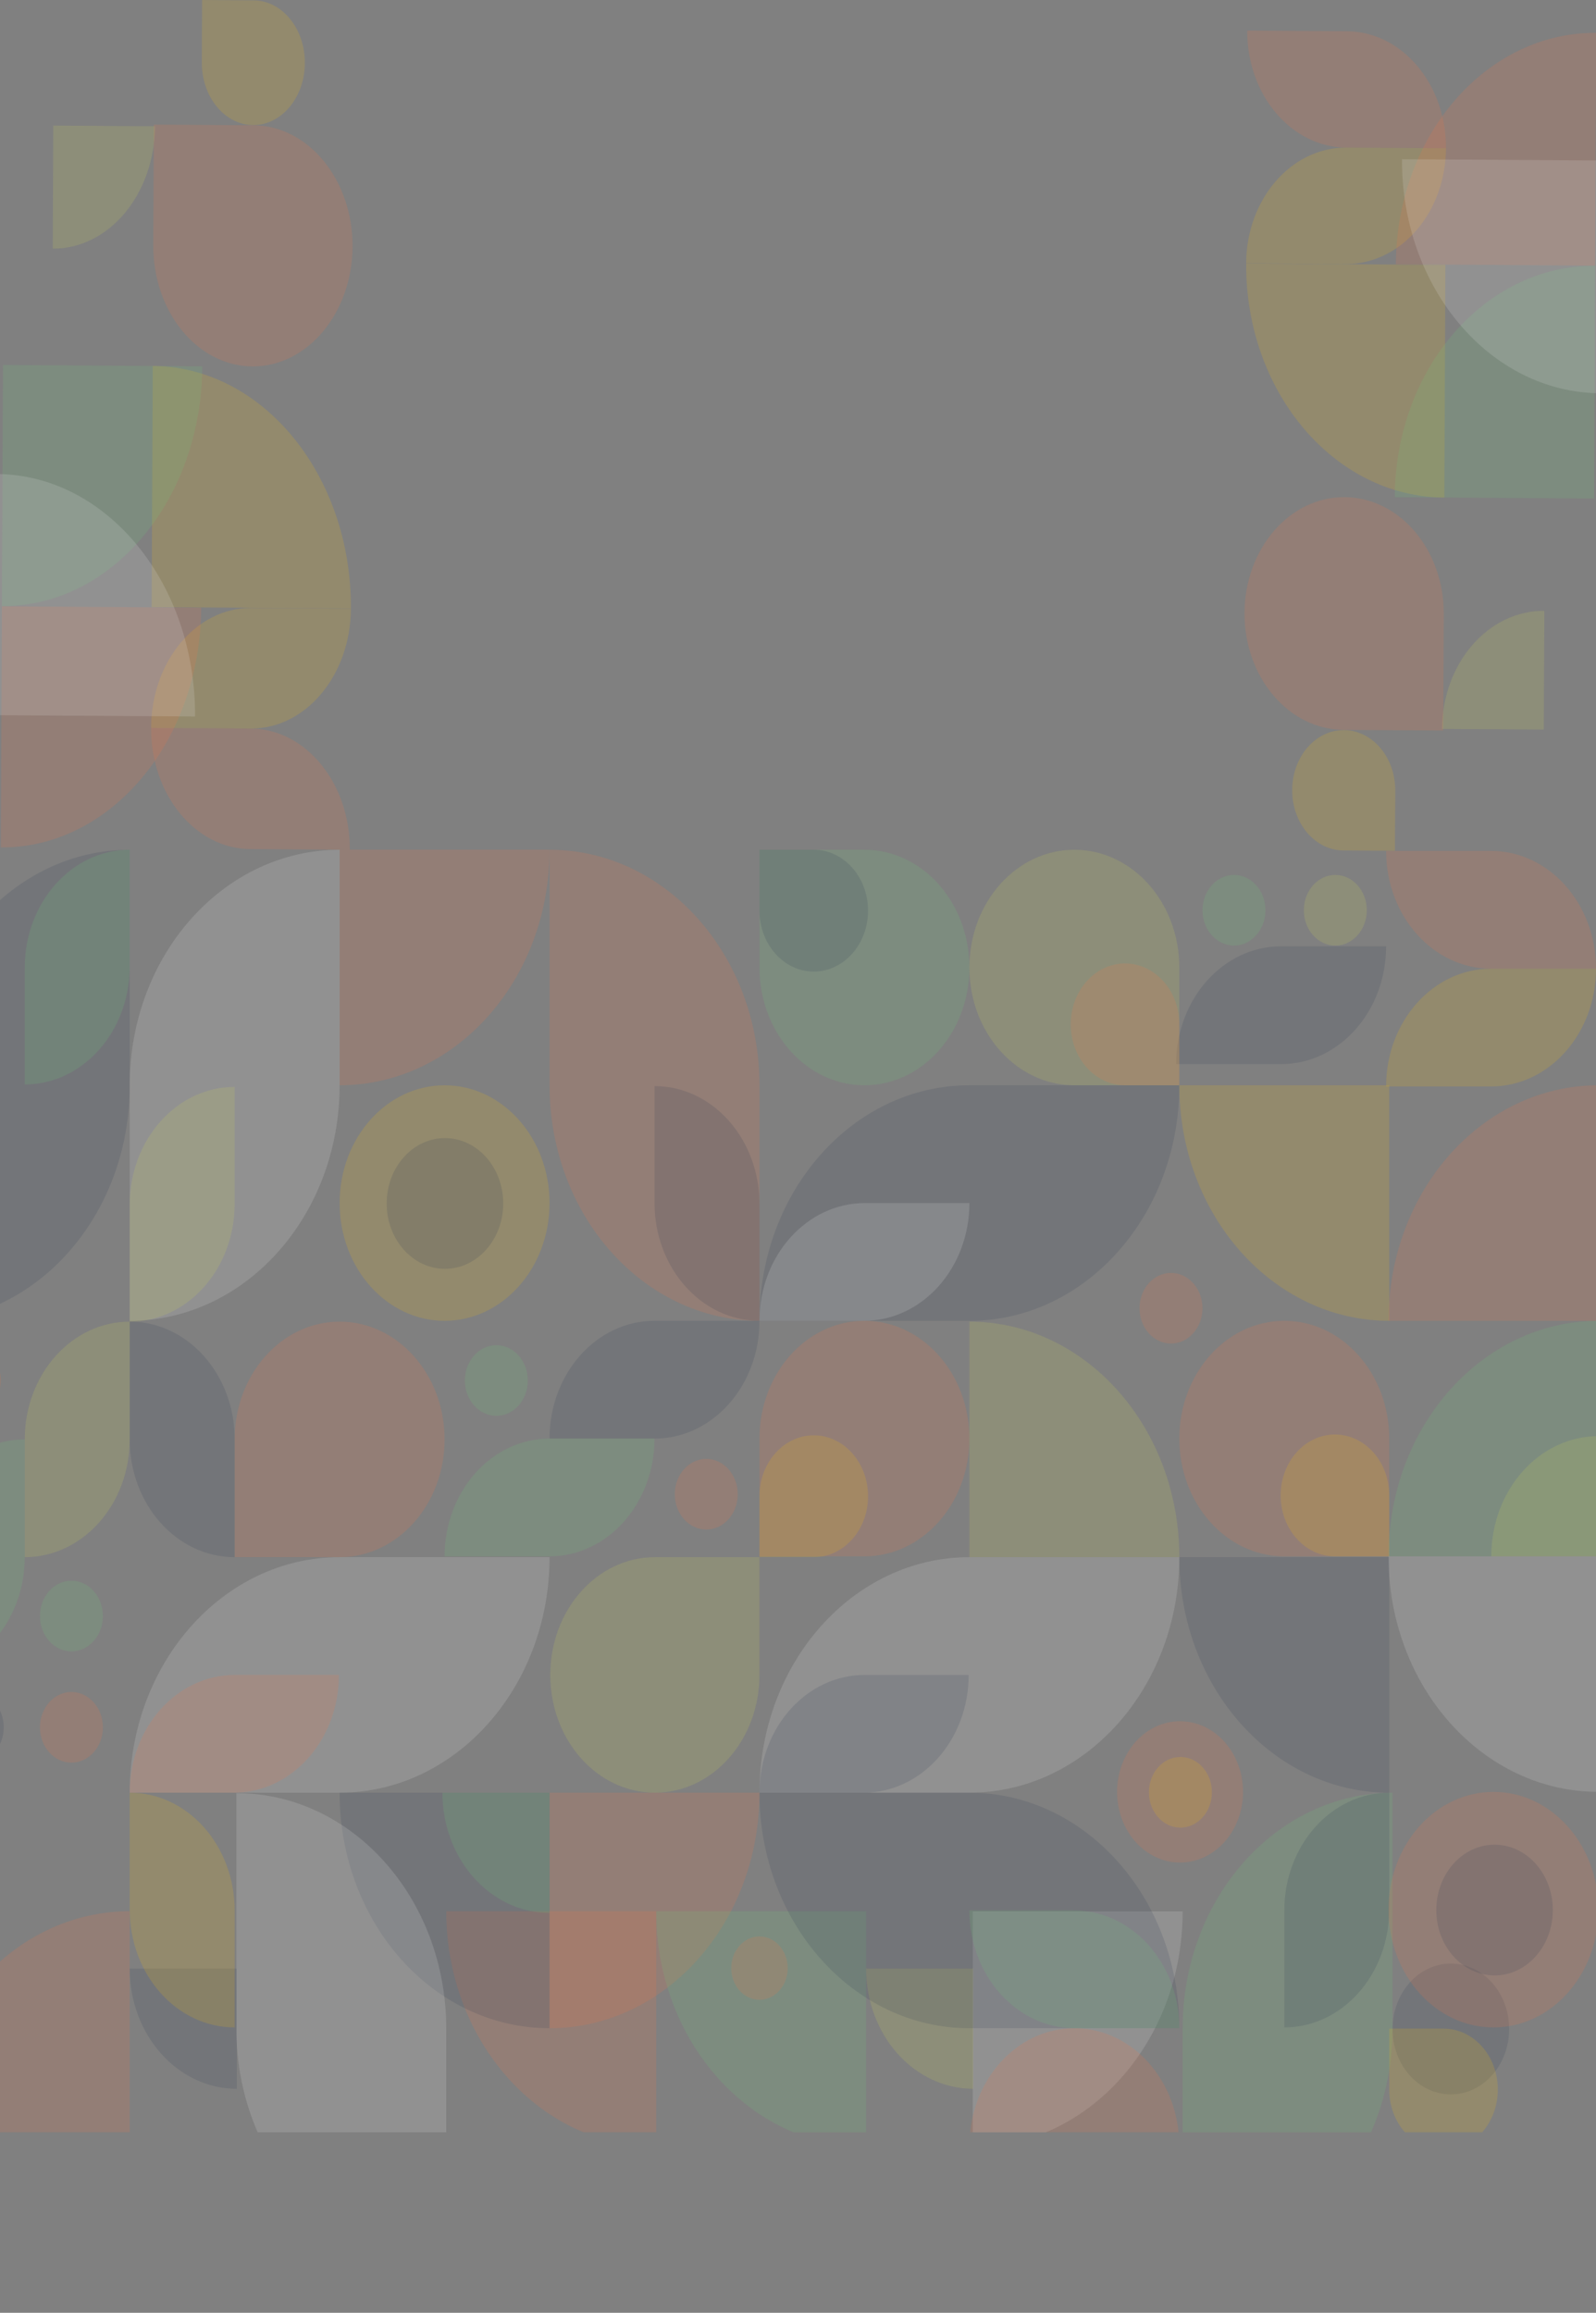 <svg width="1512" height="2191" viewBox="0 0 1512 2191" fill="none" xmlns="http://www.w3.org/2000/svg">
<rect x="0" y="0" width="1512" height="2191" fill="#808080" stroke="none"/>
<path d="M1368.31 471.372C1264.05 470.704 1179.98 371.448 1180.55 249.679L1369.34 250.887L1368.31 471.372Z" fill="#FFC700" fill-opacity="0.15"/>
<path d="M1369.86 140.45L1275.47 139.846C1223.33 139.512 1180.84 188.599 1180.55 249.484L1274.95 250.088C1327.08 250.422 1369.58 201.335 1369.86 140.45Z" fill="#FFC700" fill-opacity="0.15"/>
<path d="M1369.86 140.45L1275.47 139.846C1223.33 139.512 1181.3 89.885 1181.58 29L1275.98 29.604C1328.12 29.937 1370.15 79.565 1369.86 140.45Z" fill="#FF743C" fill-opacity="0.15"/>
<path d="M1367.8 581.808C1368.08 520.924 1326.05 471.296 1273.91 470.962C1221.78 470.629 1179.29 519.716 1179 580.601C1178.72 641.485 1220.75 691.113 1272.88 691.447L1367.28 692.051L1367.8 581.808Z" fill="#FF743C" fill-opacity="0.15"/>
<path d="M1321.82 748.977C1321.97 717.486 1300.23 691.816 1273.26 691.644C1246.29 691.471 1224.31 716.861 1224.17 748.352C1224.02 779.846 1245.76 805.515 1272.73 805.688L1321.55 806L1321.82 748.977Z" fill="#FFC700" fill-opacity="0.15"/>
<path d="M1322.4 250.392C1322.97 128.623 1407.96 30.448 1512.22 31.115L1511.19 251.6L1322.4 250.392Z" fill="#FF743C" fill-opacity="0.15"/>
<path d="M1321.36 471.071C1321.93 349.3 1406.92 251.127 1511.19 251.794L1510.16 472.279L1321.36 471.071Z" fill="#6ED47C" fill-opacity="0.15"/>
<path d="M1366.18 690.552C1366.47 628.406 1409.84 578.304 1463.06 578.645L1462.53 691.168L1366.18 690.552Z" fill="#D5E155" fill-opacity="0.15"/>
<path d="M1515.97 372.547C1411.7 371.88 1327.64 272.624 1328.21 150.854L1517 152.062L1515.97 372.547Z" fill="#F0F1F1" fill-opacity="0.15"/>
<path d="M144.688 346.687C248.955 347.378 333.019 450.211 332.449 576.369L143.655 575.117L144.688 346.687Z" fill="#FFC700" fill-opacity="0.15"/>
<path d="M143.138 689.534L237.535 690.16C289.668 690.505 332.163 639.649 332.448 576.57L238.051 575.945C185.918 575.599 143.423 626.455 143.138 689.534Z" fill="#FFC700" fill-opacity="0.15"/>
<path d="M143.138 689.534L237.535 690.16C289.668 690.505 331.7 741.921 331.415 805L237.018 804.374C184.885 804.029 142.853 752.613 143.138 689.534Z" fill="#FF743C" fill-opacity="0.15"/>
<path d="M145.205 232.271C144.92 295.349 186.952 346.766 239.085 347.111C291.219 347.457 333.713 296.601 333.999 233.522C334.284 170.443 292.251 119.027 240.118 118.681L145.721 118.056L145.205 232.271Z" fill="#FF743C" fill-opacity="0.15"/>
<path d="M191.181 59.078C191.033 91.704 212.774 118.298 239.741 118.477C266.706 118.656 288.685 92.351 288.833 59.725C288.98 27.097 267.24 0.502 240.275 0.324L191.448 0L191.181 59.078Z" fill="#FFC700" fill-opacity="0.15"/>
<path d="M190.603 575.63C190.033 701.787 105.044 803.5 0.777 802.809L1.809 574.379L190.603 575.63Z" fill="#FF743C" fill-opacity="0.15"/>
<path d="M191.636 346.998C191.066 473.158 106.077 574.868 1.81 574.177L2.843 345.747L191.636 346.998Z" fill="#6ED47C" fill-opacity="0.15"/>
<path d="M146.819 119.609C146.528 183.994 103.156 235.901 49.942 235.548L50.469 118.97L146.819 119.609Z" fill="#D5E155" fill-opacity="0.15"/>
<path d="M-2.968 449.073C101.299 449.764 185.364 552.597 184.794 678.754L-4 677.503L-2.968 449.073Z" fill="#F0F1F1" fill-opacity="0.15"/>
<g clip-path="url(#clip0_13_2)">
<path d="M719.5 1698.29C719.5 1821.52 630.46 1921.42 520.625 1921.42V1698.29H719.5Z" fill="#FF743C" fill-opacity="0.15"/>
<path d="M621.641 2033.7C511.806 2033.7 422.766 1933.8 422.766 1810.57H621.641V2033.7Z" fill="#FF743C" fill-opacity="0.15"/>
<path d="M1120.41 1810.76C1120.41 1933.99 1031.37 2033.89 921.532 2033.89V1810.76H1120.41Z" fill="#F0F1F1" fill-opacity="0.15"/>
<path d="M-76 2033.7C-76 1910.47 13.039 1810.57 122.875 1810.57V2033.7H-76Z" fill="#FF743C" fill-opacity="0.15"/>
<path d="M1316.12 1251.26C1206.29 1251.26 1117.25 1151.36 1117.25 1028.13H1316.12V1251.26Z" fill="#FFC700" fill-opacity="0.15"/>
<path d="M1316.12 1698.29C1206.29 1698.29 1117.25 1598.39 1117.25 1475.16H1316.12V1698.29Z" fill="#2D3652" fill-opacity="0.15"/>
<path d="M918.375 1252.03C1028.21 1252.03 1117.25 1351.93 1117.25 1475.16H918.375V1252.03Z" fill="#D5E155" fill-opacity="0.15"/>
<path d="M520.625 805C520.625 928.231 431.585 1028.13 321.75 1028.13V805H520.625Z" fill="#FF743C" fill-opacity="0.15"/>
<path d="M520.625 1921.42C410.788 1921.42 321.75 1821.52 321.75 1698.29H520.625V1921.42Z" fill="#2D3652" fill-opacity="0.15"/>
<path d="M520.625 1812.17C464.57 1812.17 419.13 1761.18 419.13 1698.29H520.625V1812.17Z" fill="#6ED47C" fill-opacity="0.15"/>
<path d="M224.37 1978.79C168.316 1978.79 122.875 1927.81 122.875 1864.92H224.37V1978.79Z" fill="#2D3652" fill-opacity="0.15"/>
<path d="M820.516 2033.7C710.679 2033.7 621.641 1933.8 621.641 1810.57H820.516V2033.7Z" fill="#6ED47C" fill-opacity="0.15"/>
<path d="M922.01 1978.79C865.955 1978.79 820.516 1927.81 820.516 1864.92H922.01V1978.79Z" fill="#D5E155" fill-opacity="0.15"/>
<path d="M122.875 1252.03V1363.6C122.875 1425.21 78.355 1475.16 23.438 1475.16L23.438 1363.6C23.438 1301.98 67.957 1252.03 122.875 1252.03Z" fill="#D5E155" fill-opacity="0.15"/>
<path d="M222.312 1475.16V1363.6C222.312 1301.98 177.792 1252.03 122.875 1252.03V1363.6C122.875 1425.21 167.395 1475.16 222.312 1475.16Z" fill="#2D3652" fill-opacity="0.15"/>
<path d="M1313.14 896.484H1213.7C1158.79 896.484 1114.27 946.434 1114.27 1008.05H1213.7C1268.62 1008.05 1313.14 958.099 1313.14 896.484Z" fill="#2D3652" fill-opacity="0.15"/>
<path d="M23.438 1363.6V1475.16C23.438 1536.78 -21.082 1586.73 -76 1586.73V1475.16C-76 1413.55 -31.48 1363.6 23.438 1363.6Z" fill="#6ED47C" fill-opacity="0.15"/>
<path d="M1512.02 917.681H1412.58C1357.66 917.681 1313.14 967.631 1313.14 1029.25H1412.58C1467.5 1029.25 1512.02 979.297 1512.02 917.681Z" fill="#FFC700" fill-opacity="0.15"/>
<path d="M1512.02 917.681H1412.58C1357.66 917.681 1313.14 867.732 1313.14 806.116H1412.58C1467.5 806.116 1512.02 856.065 1512.02 917.681Z" fill="#FF743C" fill-opacity="0.15"/>
<path d="M520.625 1362.83H620.062C674.98 1362.83 719.5 1312.88 719.5 1251.26H620.062C565.145 1251.26 520.625 1301.21 520.625 1362.83Z" fill="#2D3652" fill-opacity="0.15"/>
<path d="M421.188 1474.39H520.625C575.542 1474.39 620.062 1424.44 620.062 1362.83H520.625C465.708 1362.83 421.188 1412.78 421.188 1474.39Z" fill="#6ED47C" fill-opacity="0.15"/>
<path d="M520.625 805V1028.13C520.625 1151.36 609.665 1251.26 719.5 1251.26V1028.13C719.5 904.9 630.46 805 520.625 805Z" fill="#FF743C" fill-opacity="0.15"/>
<path d="M620.062 1028.9V1139.52C620.062 1201.23 664.583 1251.26 719.5 1251.26V1140.64C719.5 1078.93 674.98 1028.9 620.062 1028.9Z" fill="#2D3652" fill-opacity="0.15"/>
<path d="M-76 1252.03V1028.52C-76 905.072 13.039 805 122.875 805V1028.52C122.875 1151.96 33.836 1252.03 -76 1252.03Z" fill="#2D3652" fill-opacity="0.15"/>
<path d="M23.438 1027.36L23.438 916.743C23.438 855.03 67.957 805 122.875 805V915.619C122.875 977.334 78.355 1027.36 23.438 1027.36Z" fill="#6ED47C" fill-opacity="0.15"/>
<path d="M422.766 2144.97V1921.84C422.766 1798.61 333.725 1698.7 223.891 1698.7L223.891 1921.84C223.891 2045.07 312.931 2144.97 422.766 2144.97Z" fill="#F0F1F1" fill-opacity="0.15"/>
<path d="M222.312 1920.65V1810.04C222.312 1748.32 177.792 1698.29 122.875 1698.29L122.875 1808.91C122.875 1870.63 167.395 1920.65 222.312 1920.65Z" fill="#FFC700" fill-opacity="0.15"/>
<path d="M321.75 805V1028.13C321.75 1151.36 232.71 1251.26 122.875 1251.26V1028.13C122.875 904.9 211.915 805 321.75 805Z" fill="#F0F1F1" fill-opacity="0.15"/>
<path d="M222.312 1029.67V1140.29C222.312 1202 177.792 1252.03 122.875 1252.03V1141.41C122.875 1079.7 167.395 1029.67 222.312 1029.67Z" fill="#D5E155" fill-opacity="0.15"/>
<path d="M1117.25 1028.13H918.375C808.54 1028.13 719.5 1128.03 719.5 1251.26H918.375C1028.21 1251.26 1117.25 1151.36 1117.25 1028.13Z" fill="#2D3652" fill-opacity="0.15"/>
<path d="M918.375 1139.7H819.44C764.245 1139.7 719.5 1189.65 719.5 1251.26H818.435C873.632 1251.26 918.375 1201.31 918.375 1139.7Z" fill="#F0F1F1" fill-opacity="0.15"/>
<path d="M1117.25 1475.16H918.375C808.54 1475.16 719.5 1575.06 719.5 1698.29H918.375C1028.21 1698.29 1117.25 1598.39 1117.25 1475.16Z" fill="#F0F1F1" fill-opacity="0.15"/>
<path d="M917.689 1586.73H819.096C764.091 1586.73 719.5 1636.68 719.5 1698.29H818.094C873.1 1698.29 917.689 1648.34 917.689 1586.73Z" fill="#2D3652" fill-opacity="0.15"/>
<path d="M520.625 1475.16H321.75C211.915 1475.16 122.875 1575.06 122.875 1698.29H321.75C431.585 1698.29 520.625 1598.39 520.625 1475.16Z" fill="#F0F1F1" fill-opacity="0.15"/>
<path d="M321.064 1586.73H222.471C167.466 1586.73 122.875 1636.68 122.875 1698.29H221.469C276.475 1698.29 321.064 1648.34 321.064 1586.73Z" fill="#FF743C" fill-opacity="0.15"/>
<path d="M719.5 1698.29H918.375C1028.21 1698.29 1117.25 1798.19 1117.25 1921.42H918.375C808.54 1921.42 719.5 1821.52 719.5 1698.29Z" fill="#2D3652" fill-opacity="0.15"/>
<path d="M918.375 1809.86H1017.31C1072.5 1809.86 1117.25 1859.81 1117.25 1921.42H1018.32C963.118 1921.42 918.375 1871.47 918.375 1809.86Z" fill="#6ED47C" fill-opacity="0.15"/>
<path d="M1120.41 2144.57V1921.44C1120.41 1798.21 1209.45 1698.31 1319.28 1698.31V1921.44C1319.28 2044.67 1230.24 2144.57 1120.41 2144.57Z" fill="#6ED47C" fill-opacity="0.15"/>
<path d="M1216.69 1920.65V1810.03C1216.69 1748.32 1261.21 1698.29 1316.12 1698.29V1808.91C1316.12 1870.63 1271.6 1920.65 1216.69 1920.65Z" fill="#2D3652" fill-opacity="0.15"/>
<path d="M1058.27 1697.52C1058.27 1660.55 1084.98 1630.58 1117.94 1630.58C1150.89 1630.58 1177.6 1660.55 1177.6 1697.52C1177.6 1734.49 1150.89 1764.46 1117.94 1764.46C1084.98 1764.46 1058.27 1734.49 1058.27 1697.52Z" fill="#FF743C" fill-opacity="0.15"/>
<path d="M1088.45 1697.91C1088.45 1679.42 1101.8 1664.44 1118.28 1664.44C1134.75 1664.44 1148.11 1679.42 1148.11 1697.91C1148.11 1716.39 1134.75 1731.38 1118.28 1731.38C1101.8 1731.38 1088.45 1716.39 1088.45 1697.91Z" fill="#FFC700" fill-opacity="0.15"/>
<path d="M639.264 1415.53C639.264 1397.05 652.621 1382.06 669.095 1382.06C685.57 1382.06 698.927 1397.05 698.927 1415.53C698.927 1434.02 685.57 1449 669.095 1449C652.621 1449 639.264 1434.02 639.264 1415.53Z" fill="#FF743C" fill-opacity="0.15"/>
<path d="M440.389 1307.81C440.389 1289.33 453.746 1274.34 470.22 1274.34C486.695 1274.34 500.052 1289.33 500.052 1307.81C500.052 1326.3 486.695 1341.28 470.22 1341.28C453.746 1341.28 440.389 1326.3 440.389 1307.81Z" fill="#6ED47C" fill-opacity="0.15"/>
<path d="M1139.2 862.322C1139.2 843.838 1152.55 828.852 1169.03 828.852C1185.5 828.852 1198.86 843.838 1198.86 862.322C1198.86 880.806 1185.5 895.791 1169.03 895.791C1152.55 895.791 1139.2 880.806 1139.2 862.322Z" fill="#6ED47C" fill-opacity="0.15"/>
<path d="M1235.2 862.322C1235.2 843.838 1248.56 828.852 1265.03 828.852C1281.51 828.852 1294.87 843.838 1294.87 862.322C1294.87 880.806 1281.51 895.791 1265.03 895.791C1248.56 895.791 1235.2 880.806 1235.2 862.322Z" fill="#D5E155" fill-opacity="0.15"/>
<path d="M97.501 1636.36C97.501 1654.84 84.145 1669.82 67.67 1669.82C51.194 1669.82 37.838 1654.84 37.838 1636.36C37.838 1617.87 51.194 1602.89 67.67 1602.89C84.145 1602.89 97.501 1617.87 97.501 1636.36Z" fill="#FF743C" fill-opacity="0.15"/>
<path d="M3.55 1636.36C3.55 1654.84 -9.806 1669.82 -26.282 1669.82C-42.757 1669.82 -56.113 1654.84 -56.113 1636.36C-56.113 1617.87 -42.757 1602.89 -26.282 1602.89C-9.806 1602.89 3.55 1617.87 3.55 1636.36Z" fill="#2D3652" fill-opacity="0.15"/>
<path d="M97.501 1530.95C97.501 1549.43 84.145 1564.41 67.67 1564.41C51.194 1564.41 37.838 1549.43 37.838 1530.95C37.838 1512.46 51.194 1497.48 67.67 1497.48C84.145 1497.48 97.501 1512.46 97.501 1530.95Z" fill="#6ED47C" fill-opacity="0.15"/>
<path d="M1079.53 1239.34C1079.53 1220.85 1092.89 1205.87 1109.36 1205.87C1125.84 1205.87 1139.19 1220.85 1139.19 1239.34C1139.19 1257.82 1125.84 1272.81 1109.36 1272.81C1092.89 1272.81 1079.53 1257.82 1079.53 1239.34Z" fill="#FF743C" fill-opacity="0.15"/>
<path d="M692.755 1864.49C692.755 1847.91 704.729 1834.48 719.5 1834.48C734.271 1834.48 746.245 1847.91 746.245 1864.49C746.245 1881.06 734.271 1894.49 719.5 1894.49C704.729 1894.49 692.755 1881.06 692.755 1864.49Z" fill="#FF743C" fill-opacity="0.15"/>
<path d="M-52.684 1307.43C-52.684 1290.86 -40.709 1277.42 -25.938 1277.42C-11.167 1277.42 0.807 1290.86 0.807 1307.43C0.807 1324 -11.167 1337.44 -25.938 1337.44C-40.709 1337.44 -52.684 1324 -52.684 1307.43Z" fill="#FF743C" fill-opacity="0.15"/>
<path d="M719.5 1362.83C719.5 1301.21 764.02 1251.26 818.938 1251.26C873.855 1251.26 918.375 1301.21 918.375 1362.83C918.375 1424.44 873.855 1474.39 818.938 1474.39H719.5V1362.83Z" fill="#FF743C" fill-opacity="0.15"/>
<path d="M719.5 1417.45C719.5 1385.58 742.527 1359.75 770.934 1359.75C799.339 1359.75 822.366 1385.58 822.366 1417.45C822.366 1449.33 799.339 1475.16 770.934 1475.16H719.5V1417.45Z" fill="#FFC700" fill-opacity="0.15"/>
<path d="M1316.12 1362.83C1316.12 1301.21 1271.6 1251.26 1216.69 1251.26C1161.77 1251.26 1117.25 1301.21 1117.25 1362.83C1117.25 1424.44 1161.77 1474.39 1216.69 1474.39H1316.12V1362.83Z" fill="#FF743C" fill-opacity="0.15"/>
<path d="M1316.12 1416.69C1316.12 1384.82 1293.1 1358.98 1264.69 1358.98C1236.29 1358.98 1213.26 1384.82 1213.26 1416.69C1213.26 1448.56 1236.29 1474.39 1264.69 1474.39H1316.12V1416.69Z" fill="#FFC700" fill-opacity="0.15"/>
<path d="M1117.25 916.565C1117.25 854.95 1072.73 805 1017.81 805C962.895 805 918.375 854.95 918.375 916.565C918.375 978.181 962.895 1028.13 1017.81 1028.13H1117.25V916.565Z" fill="#D5E155" fill-opacity="0.15"/>
<path d="M1117.25 970.424C1117.25 938.555 1094.22 912.719 1065.82 912.719C1037.41 912.719 1014.38 938.555 1014.38 970.424C1014.38 1002.3 1037.41 1028.13 1065.82 1028.13H1117.25V970.424Z" fill="#FF743C" fill-opacity="0.15"/>
<path d="M719.5 916.565C719.5 978.181 764.02 1028.13 818.938 1028.13C873.855 1028.13 918.375 978.181 918.375 916.565C918.375 854.95 873.855 805 818.938 805H719.5V916.565Z" fill="#6ED47C" fill-opacity="0.15"/>
<path d="M719.5 862.707C719.5 894.577 742.527 920.413 770.934 920.413C799.339 920.413 822.366 894.577 822.366 862.707C822.366 830.836 799.339 805 770.934 805H719.5V862.707Z" fill="#2D3652" fill-opacity="0.15"/>
<path d="M321.75 1139.7C321.75 1078.08 366.27 1028.13 421.188 1028.13C476.105 1028.13 520.625 1078.08 520.625 1139.7C520.625 1201.31 476.105 1251.26 421.188 1251.26C366.27 1251.26 321.75 1201.31 321.75 1139.7Z" fill="#FFC700" fill-opacity="0.15"/>
<path d="M366.326 1140.08C366.326 1105.87 391.043 1078.14 421.531 1078.14C452.019 1078.14 476.736 1105.87 476.736 1140.08C476.736 1174.29 452.019 1202.02 421.531 1202.02C391.043 1202.02 366.326 1174.29 366.326 1140.08Z" fill="#2D3652" fill-opacity="0.15"/>
<path d="M918.375 2032.99C918.375 1971.37 962.895 1921.42 1017.81 1921.42C1072.73 1921.42 1117.25 1971.37 1117.25 2032.99C1117.25 2094.6 1072.73 2144.55 1017.81 2144.55C962.895 2144.55 918.375 2094.6 918.375 2032.99Z" fill="#FF743C" fill-opacity="0.15"/>
<path d="M1319.28 1922.13C1319.28 1887.93 1344 1860.19 1374.49 1860.19C1404.97 1860.19 1429.69 1887.93 1429.69 1922.13C1429.69 1956.34 1404.97 1984.07 1374.49 1984.07C1344 1984.07 1319.28 1956.34 1319.28 1922.13Z" fill="#2D3652" fill-opacity="0.15"/>
<path d="M719.5 1586.73C719.5 1648.34 675.134 1698.29 620.406 1698.29C565.678 1698.29 521.311 1648.34 521.311 1586.73C521.311 1525.11 565.678 1475.16 620.406 1475.16H719.5V1586.73Z" fill="#D5E155" fill-opacity="0.15"/>
<path d="M321.75 1475.16C376.667 1475.16 421.188 1425.21 421.188 1363.6C421.188 1301.98 376.667 1252.03 321.75 1252.03C266.833 1252.03 222.312 1301.98 222.312 1363.6V1475.16H321.75Z" fill="#FF743C" fill-opacity="0.15"/>
<path d="M1315.44 1251.26C1315.44 1128.03 1404.48 1028.13 1514.31 1028.13V1251.26H1315.44Z" fill="#FF743C" fill-opacity="0.15"/>
<path d="M1514.31 1697.52C1404.48 1697.52 1315.44 1597.62 1315.44 1474.39H1514.31V1697.52Z" fill="#F0F1F1" fill-opacity="0.15"/>
<path d="M1315.44 1474.39C1315.44 1351.16 1404.48 1251.26 1514.31 1251.26V1474.39H1315.44Z" fill="#6ED47C" fill-opacity="0.15"/>
<path d="M1412.82 1474.39C1412.82 1411.5 1458.26 1360.52 1514.31 1360.52V1474.39H1412.82Z" fill="#D5E155" fill-opacity="0.15"/>
<path d="M1316.12 1979.48C1316.12 2011.35 1339.15 2037.18 1367.56 2037.18C1395.96 2037.18 1418.99 2011.35 1418.99 1979.48C1418.99 1947.61 1395.96 1921.77 1367.56 1921.77H1316.12V1979.48Z" fill="#FFC700" fill-opacity="0.15"/>
<path d="M1414.88 1697.52C1469.79 1697.52 1514.31 1747.47 1514.31 1809.09C1514.31 1870.7 1469.79 1920.65 1414.88 1920.65C1359.96 1920.65 1315.44 1870.7 1315.44 1809.09C1315.44 1747.47 1359.96 1697.52 1414.88 1697.52Z" fill="#FF743C" fill-opacity="0.15"/>
<path d="M1415.91 1747.54C1446.39 1747.54 1471.11 1775.27 1471.11 1809.47C1471.11 1843.68 1446.39 1871.41 1415.91 1871.41C1385.42 1871.41 1360.7 1843.68 1360.7 1809.47C1360.7 1775.27 1385.42 1747.54 1415.91 1747.54Z" fill="#2D3652" fill-opacity="0.15"/>
</g>
<defs>
<clipPath id="clip0_13_2">
<rect width="1591" height="1215" fill="white" transform="translate(-76 805)"/>
</clipPath>
</defs>
</svg>
